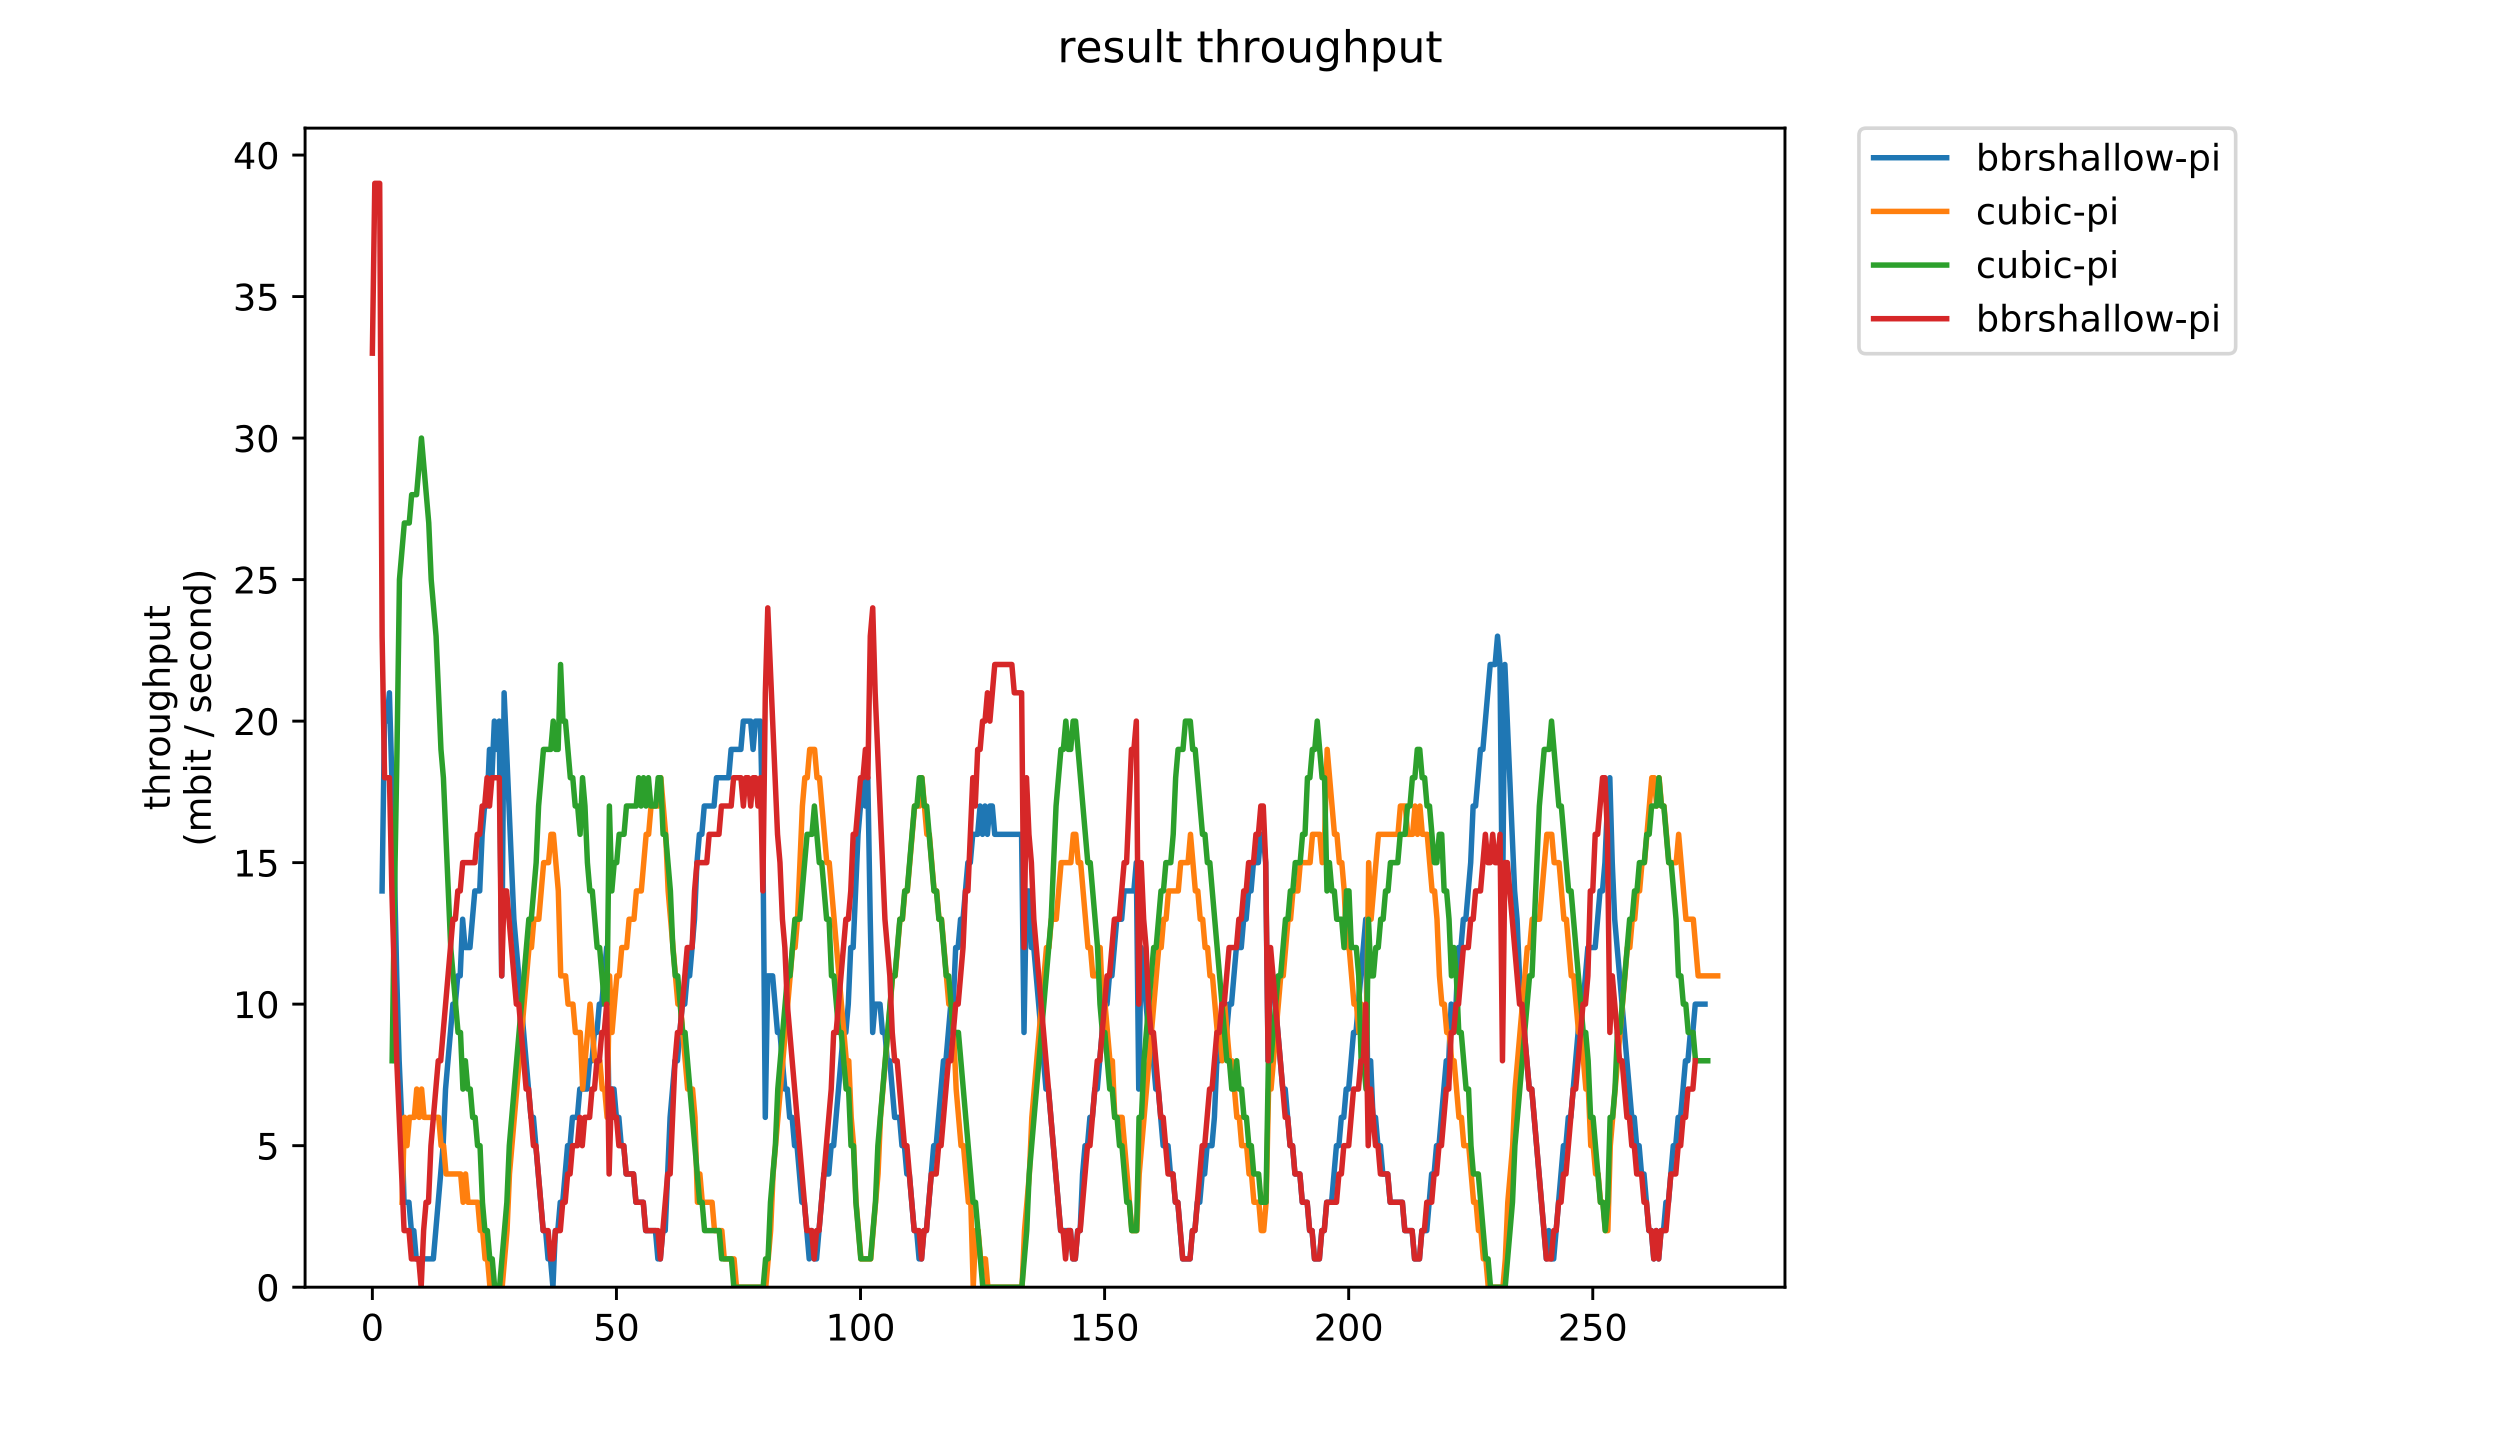 <?xml version="1.0" encoding="utf-8" standalone="no"?>
<!DOCTYPE svg PUBLIC "-//W3C//DTD SVG 1.1//EN"
  "http://www.w3.org/Graphics/SVG/1.1/DTD/svg11.dtd">
<!-- Created with matplotlib (https://matplotlib.org/) -->
<svg height="396pt" version="1.1" viewBox="0 0 684 396" width="684pt" xmlns="http://www.w3.org/2000/svg" xmlns:xlink="http://www.w3.org/1999/xlink">
 <defs>
  <style type="text/css">
*{stroke-linecap:butt;stroke-linejoin:round;}
  </style>
 </defs>
 <g id="figure_1">
  <g id="patch_1">
   <path d="M 0 396 
L 684 396 
L 684 0 
L 0 0 
z
" style="fill:#ffffff;"/>
  </g>
  <g id="axes_1">
   <g id="patch_2">
    <path d="M 83.472 352.174 
L 488.365 352.174 
L 488.365 35.062 
L 83.472 35.062 
z
" style="fill:#ffffff;"/>
   </g>
   <g id="matplotlib.axis_1">
    <g id="xtick_1">
     <g id="line2d_1">
      <defs>
       <path d="M 0 0 
L 0 3.5 
" id="m2a442c5268" style="stroke:#000000;stroke-width:0.8;"/>
      </defs>
      <g>
       <use style="stroke:#000000;stroke-width:0.8;" x="101.877" xlink:href="#m2a442c5268" y="352.174"/>
      </g>
     </g>
     <g id="text_1">
      <!-- 0 -->
      <defs>
       <path d="M 31.781 66.406 
Q 24.172 66.406 20.328 58.906 
Q 16.5 51.422 16.5 36.375 
Q 16.5 21.391 20.328 13.891 
Q 24.172 6.391 31.781 6.391 
Q 39.453 6.391 43.281 13.891 
Q 47.125 21.391 47.125 36.375 
Q 47.125 51.422 43.281 58.906 
Q 39.453 66.406 31.781 66.406 
z
M 31.781 74.219 
Q 44.047 74.219 50.516 64.516 
Q 56.984 54.828 56.984 36.375 
Q 56.984 17.969 50.516 8.266 
Q 44.047 -1.422 31.781 -1.422 
Q 19.531 -1.422 13.062 8.266 
Q 6.594 17.969 6.594 36.375 
Q 6.594 54.828 13.062 64.516 
Q 19.531 74.219 31.781 74.219 
z
" id="DejaVuSans-48"/>
      </defs>
      <g transform="translate(98.695 366.773)scale(0.1 -0.1)">
       <use xlink:href="#DejaVuSans-48"/>
      </g>
     </g>
    </g>
    <g id="xtick_2">
     <g id="line2d_2">
      <g>
       <use style="stroke:#000000;stroke-width:0.8;" x="168.658" xlink:href="#m2a442c5268" y="352.174"/>
      </g>
     </g>
     <g id="text_2">
      <!-- 50 -->
      <defs>
       <path d="M 10.797 72.906 
L 49.516 72.906 
L 49.516 64.594 
L 19.828 64.594 
L 19.828 46.734 
Q 21.969 47.469 24.109 47.828 
Q 26.266 48.188 28.422 48.188 
Q 40.625 48.188 47.75 41.5 
Q 54.891 34.812 54.891 23.391 
Q 54.891 11.625 47.562 5.094 
Q 40.234 -1.422 26.906 -1.422 
Q 22.312 -1.422 17.547 -0.641 
Q 12.797 0.141 7.719 1.703 
L 7.719 11.625 
Q 12.109 9.234 16.797 8.062 
Q 21.484 6.891 26.703 6.891 
Q 35.156 6.891 40.078 11.328 
Q 45.016 15.766 45.016 23.391 
Q 45.016 31 40.078 35.438 
Q 35.156 39.891 26.703 39.891 
Q 22.75 39.891 18.812 39.016 
Q 14.891 38.141 10.797 36.281 
z
" id="DejaVuSans-53"/>
      </defs>
      <g transform="translate(162.295 366.773)scale(0.1 -0.1)">
       <use xlink:href="#DejaVuSans-53"/>
       <use x="63.623" xlink:href="#DejaVuSans-48"/>
      </g>
     </g>
    </g>
    <g id="xtick_3">
     <g id="line2d_3">
      <g>
       <use style="stroke:#000000;stroke-width:0.8;" x="235.439" xlink:href="#m2a442c5268" y="352.174"/>
      </g>
     </g>
     <g id="text_3">
      <!-- 100 -->
      <defs>
       <path d="M 12.406 8.297 
L 28.516 8.297 
L 28.516 63.922 
L 10.984 60.406 
L 10.984 69.391 
L 28.422 72.906 
L 38.281 72.906 
L 38.281 8.297 
L 54.391 8.297 
L 54.391 0 
L 12.406 0 
z
" id="DejaVuSans-49"/>
      </defs>
      <g transform="translate(225.895 366.773)scale(0.1 -0.1)">
       <use xlink:href="#DejaVuSans-49"/>
       <use x="63.623" xlink:href="#DejaVuSans-48"/>
       <use x="127.246" xlink:href="#DejaVuSans-48"/>
      </g>
     </g>
    </g>
    <g id="xtick_4">
     <g id="line2d_4">
      <g>
       <use style="stroke:#000000;stroke-width:0.8;" x="302.22" xlink:href="#m2a442c5268" y="352.174"/>
      </g>
     </g>
     <g id="text_4">
      <!-- 150 -->
      <g transform="translate(292.676 366.773)scale(0.1 -0.1)">
       <use xlink:href="#DejaVuSans-49"/>
       <use x="63.623" xlink:href="#DejaVuSans-53"/>
       <use x="127.246" xlink:href="#DejaVuSans-48"/>
      </g>
     </g>
    </g>
    <g id="xtick_5">
     <g id="line2d_5">
      <g>
       <use style="stroke:#000000;stroke-width:0.8;" x="369.001" xlink:href="#m2a442c5268" y="352.174"/>
      </g>
     </g>
     <g id="text_5">
      <!-- 200 -->
      <defs>
       <path d="M 19.188 8.297 
L 53.609 8.297 
L 53.609 0 
L 7.328 0 
L 7.328 8.297 
Q 12.938 14.109 22.625 23.891 
Q 32.328 33.688 34.812 36.531 
Q 39.547 41.844 41.422 45.531 
Q 43.312 49.219 43.312 52.781 
Q 43.312 58.594 39.234 62.25 
Q 35.156 65.922 28.609 65.922 
Q 23.969 65.922 18.812 64.312 
Q 13.672 62.703 7.812 59.422 
L 7.812 69.391 
Q 13.766 71.781 18.938 73 
Q 24.125 74.219 28.422 74.219 
Q 39.75 74.219 46.484 68.547 
Q 53.219 62.891 53.219 53.422 
Q 53.219 48.922 51.531 44.891 
Q 49.859 40.875 45.406 35.406 
Q 44.188 33.984 37.641 27.219 
Q 31.109 20.453 19.188 8.297 
z
" id="DejaVuSans-50"/>
      </defs>
      <g transform="translate(359.458 366.773)scale(0.1 -0.1)">
       <use xlink:href="#DejaVuSans-50"/>
       <use x="63.623" xlink:href="#DejaVuSans-48"/>
       <use x="127.246" xlink:href="#DejaVuSans-48"/>
      </g>
     </g>
    </g>
    <g id="xtick_6">
     <g id="line2d_6">
      <g>
       <use style="stroke:#000000;stroke-width:0.8;" x="435.782" xlink:href="#m2a442c5268" y="352.174"/>
      </g>
     </g>
     <g id="text_6">
      <!-- 250 -->
      <g transform="translate(426.239 366.773)scale(0.1 -0.1)">
       <use xlink:href="#DejaVuSans-50"/>
       <use x="63.623" xlink:href="#DejaVuSans-53"/>
       <use x="127.246" xlink:href="#DejaVuSans-48"/>
      </g>
     </g>
    </g>
   </g>
   <g id="matplotlib.axis_2">
    <g id="ytick_1">
     <g id="line2d_7">
      <defs>
       <path d="M 0 0 
L -3.5 0 
" id="m051440b3ab" style="stroke:#000000;stroke-width:0.8;"/>
      </defs>
      <g>
       <use style="stroke:#000000;stroke-width:0.8;" x="83.472" xlink:href="#m051440b3ab" y="352.174"/>
      </g>
     </g>
     <g id="text_7">
      <!-- 0 -->
      <g transform="translate(70.11 355.973)scale(0.1 -0.1)">
       <use xlink:href="#DejaVuSans-48"/>
      </g>
     </g>
    </g>
    <g id="ytick_2">
     <g id="line2d_8">
      <g>
       <use style="stroke:#000000;stroke-width:0.8;" x="83.472" xlink:href="#m051440b3ab" y="313.455"/>
      </g>
     </g>
     <g id="text_8">
      <!-- 5 -->
      <g transform="translate(70.11 317.254)scale(0.1 -0.1)">
       <use xlink:href="#DejaVuSans-53"/>
      </g>
     </g>
    </g>
    <g id="ytick_3">
     <g id="line2d_9">
      <g>
       <use style="stroke:#000000;stroke-width:0.8;" x="83.472" xlink:href="#m051440b3ab" y="274.735"/>
      </g>
     </g>
     <g id="text_9">
      <!-- 10 -->
      <g transform="translate(63.747 278.535)scale(0.1 -0.1)">
       <use xlink:href="#DejaVuSans-49"/>
       <use x="63.623" xlink:href="#DejaVuSans-48"/>
      </g>
     </g>
    </g>
    <g id="ytick_4">
     <g id="line2d_10">
      <g>
       <use style="stroke:#000000;stroke-width:0.8;" x="83.472" xlink:href="#m051440b3ab" y="236.016"/>
      </g>
     </g>
     <g id="text_10">
      <!-- 15 -->
      <g transform="translate(63.747 239.815)scale(0.1 -0.1)">
       <use xlink:href="#DejaVuSans-49"/>
       <use x="63.623" xlink:href="#DejaVuSans-53"/>
      </g>
     </g>
    </g>
    <g id="ytick_5">
     <g id="line2d_11">
      <g>
       <use style="stroke:#000000;stroke-width:0.8;" x="83.472" xlink:href="#m051440b3ab" y="197.297"/>
      </g>
     </g>
     <g id="text_11">
      <!-- 20 -->
      <g transform="translate(63.747 201.096)scale(0.1 -0.1)">
       <use xlink:href="#DejaVuSans-50"/>
       <use x="63.623" xlink:href="#DejaVuSans-48"/>
      </g>
     </g>
    </g>
    <g id="ytick_6">
     <g id="line2d_12">
      <g>
       <use style="stroke:#000000;stroke-width:0.8;" x="83.472" xlink:href="#m051440b3ab" y="158.577"/>
      </g>
     </g>
     <g id="text_12">
      <!-- 25 -->
      <g transform="translate(63.747 162.377)scale(0.1 -0.1)">
       <use xlink:href="#DejaVuSans-50"/>
       <use x="63.623" xlink:href="#DejaVuSans-53"/>
      </g>
     </g>
    </g>
    <g id="ytick_7">
     <g id="line2d_13">
      <g>
       <use style="stroke:#000000;stroke-width:0.8;" x="83.472" xlink:href="#m051440b3ab" y="119.858"/>
      </g>
     </g>
     <g id="text_13">
      <!-- 30 -->
      <defs>
       <path d="M 40.578 39.312 
Q 47.656 37.797 51.625 33 
Q 55.609 28.219 55.609 21.188 
Q 55.609 10.406 48.188 4.484 
Q 40.766 -1.422 27.094 -1.422 
Q 22.516 -1.422 17.656 -0.516 
Q 12.797 0.391 7.625 2.203 
L 7.625 11.719 
Q 11.719 9.328 16.594 8.109 
Q 21.484 6.891 26.812 6.891 
Q 36.078 6.891 40.938 10.547 
Q 45.797 14.203 45.797 21.188 
Q 45.797 27.641 41.281 31.266 
Q 36.766 34.906 28.719 34.906 
L 20.219 34.906 
L 20.219 43.016 
L 29.109 43.016 
Q 36.375 43.016 40.234 45.922 
Q 44.094 48.828 44.094 54.297 
Q 44.094 59.906 40.109 62.906 
Q 36.141 65.922 28.719 65.922 
Q 24.656 65.922 20.016 65.031 
Q 15.375 64.156 9.812 62.312 
L 9.812 71.094 
Q 15.438 72.656 20.344 73.438 
Q 25.25 74.219 29.594 74.219 
Q 40.828 74.219 47.359 69.109 
Q 53.906 64.016 53.906 55.328 
Q 53.906 49.266 50.438 45.094 
Q 46.969 40.922 40.578 39.312 
z
" id="DejaVuSans-51"/>
      </defs>
      <g transform="translate(63.747 123.657)scale(0.1 -0.1)">
       <use xlink:href="#DejaVuSans-51"/>
       <use x="63.623" xlink:href="#DejaVuSans-48"/>
      </g>
     </g>
    </g>
    <g id="ytick_8">
     <g id="line2d_14">
      <g>
       <use style="stroke:#000000;stroke-width:0.8;" x="83.472" xlink:href="#m051440b3ab" y="81.139"/>
      </g>
     </g>
     <g id="text_14">
      <!-- 35 -->
      <g transform="translate(63.747 84.938)scale(0.1 -0.1)">
       <use xlink:href="#DejaVuSans-51"/>
       <use x="63.623" xlink:href="#DejaVuSans-53"/>
      </g>
     </g>
    </g>
    <g id="ytick_9">
     <g id="line2d_15">
      <g>
       <use style="stroke:#000000;stroke-width:0.8;" x="83.472" xlink:href="#m051440b3ab" y="42.419"/>
      </g>
     </g>
     <g id="text_15">
      <!-- 40 -->
      <defs>
       <path d="M 37.797 64.312 
L 12.891 25.391 
L 37.797 25.391 
z
M 35.203 72.906 
L 47.609 72.906 
L 47.609 25.391 
L 58.016 25.391 
L 58.016 17.188 
L 47.609 17.188 
L 47.609 0 
L 37.797 0 
L 37.797 17.188 
L 4.891 17.188 
L 4.891 26.703 
z
" id="DejaVuSans-52"/>
      </defs>
      <g transform="translate(63.747 46.218)scale(0.1 -0.1)">
       <use xlink:href="#DejaVuSans-52"/>
       <use x="63.623" xlink:href="#DejaVuSans-48"/>
      </g>
     </g>
    </g>
    <g id="text_16">
     <!-- throughput -->
     <defs>
      <path d="M 18.312 70.219 
L 18.312 54.688 
L 36.812 54.688 
L 36.812 47.703 
L 18.312 47.703 
L 18.312 18.016 
Q 18.312 11.328 20.141 9.422 
Q 21.969 7.516 27.594 7.516 
L 36.812 7.516 
L 36.812 0 
L 27.594 0 
Q 17.188 0 13.234 3.875 
Q 9.281 7.766 9.281 18.016 
L 9.281 47.703 
L 2.688 47.703 
L 2.688 54.688 
L 9.281 54.688 
L 9.281 70.219 
z
" id="DejaVuSans-116"/>
      <path d="M 54.891 33.016 
L 54.891 0 
L 45.906 0 
L 45.906 32.719 
Q 45.906 40.484 42.875 44.328 
Q 39.844 48.188 33.797 48.188 
Q 26.516 48.188 22.312 43.547 
Q 18.109 38.922 18.109 30.906 
L 18.109 0 
L 9.078 0 
L 9.078 75.984 
L 18.109 75.984 
L 18.109 46.188 
Q 21.344 51.125 25.703 53.562 
Q 30.078 56 35.797 56 
Q 45.219 56 50.047 50.172 
Q 54.891 44.344 54.891 33.016 
z
" id="DejaVuSans-104"/>
      <path d="M 41.109 46.297 
Q 39.594 47.172 37.812 47.578 
Q 36.031 48 33.891 48 
Q 26.266 48 22.188 43.047 
Q 18.109 38.094 18.109 28.812 
L 18.109 0 
L 9.078 0 
L 9.078 54.688 
L 18.109 54.688 
L 18.109 46.188 
Q 20.953 51.172 25.484 53.578 
Q 30.031 56 36.531 56 
Q 37.453 56 38.578 55.875 
Q 39.703 55.766 41.062 55.516 
z
" id="DejaVuSans-114"/>
      <path d="M 30.609 48.391 
Q 23.391 48.391 19.188 42.75 
Q 14.984 37.109 14.984 27.297 
Q 14.984 17.484 19.156 11.844 
Q 23.344 6.203 30.609 6.203 
Q 37.797 6.203 41.984 11.859 
Q 46.188 17.531 46.188 27.297 
Q 46.188 37.016 41.984 42.703 
Q 37.797 48.391 30.609 48.391 
z
M 30.609 56 
Q 42.328 56 49.016 48.375 
Q 55.719 40.766 55.719 27.297 
Q 55.719 13.875 49.016 6.219 
Q 42.328 -1.422 30.609 -1.422 
Q 18.844 -1.422 12.172 6.219 
Q 5.516 13.875 5.516 27.297 
Q 5.516 40.766 12.172 48.375 
Q 18.844 56 30.609 56 
z
" id="DejaVuSans-111"/>
      <path d="M 8.5 21.578 
L 8.5 54.688 
L 17.484 54.688 
L 17.484 21.922 
Q 17.484 14.156 20.5 10.266 
Q 23.531 6.391 29.594 6.391 
Q 36.859 6.391 41.078 11.031 
Q 45.312 15.672 45.312 23.688 
L 45.312 54.688 
L 54.297 54.688 
L 54.297 0 
L 45.312 0 
L 45.312 8.406 
Q 42.047 3.422 37.719 1 
Q 33.406 -1.422 27.688 -1.422 
Q 18.266 -1.422 13.375 4.438 
Q 8.5 10.297 8.5 21.578 
z
M 31.109 56 
z
" id="DejaVuSans-117"/>
      <path d="M 45.406 27.984 
Q 45.406 37.75 41.375 43.109 
Q 37.359 48.484 30.078 48.484 
Q 22.859 48.484 18.828 43.109 
Q 14.797 37.75 14.797 27.984 
Q 14.797 18.266 18.828 12.891 
Q 22.859 7.516 30.078 7.516 
Q 37.359 7.516 41.375 12.891 
Q 45.406 18.266 45.406 27.984 
z
M 54.391 6.781 
Q 54.391 -7.172 48.188 -13.984 
Q 42 -20.797 29.203 -20.797 
Q 24.469 -20.797 20.266 -20.094 
Q 16.062 -19.391 12.109 -17.922 
L 12.109 -9.188 
Q 16.062 -11.328 19.922 -12.344 
Q 23.781 -13.375 27.781 -13.375 
Q 36.625 -13.375 41.016 -8.766 
Q 45.406 -4.156 45.406 5.172 
L 45.406 9.625 
Q 42.625 4.781 38.281 2.391 
Q 33.938 0 27.875 0 
Q 17.828 0 11.672 7.656 
Q 5.516 15.328 5.516 27.984 
Q 5.516 40.672 11.672 48.328 
Q 17.828 56 27.875 56 
Q 33.938 56 38.281 53.609 
Q 42.625 51.219 45.406 46.391 
L 45.406 54.688 
L 54.391 54.688 
z
" id="DejaVuSans-103"/>
      <path d="M 18.109 8.203 
L 18.109 -20.797 
L 9.078 -20.797 
L 9.078 54.688 
L 18.109 54.688 
L 18.109 46.391 
Q 20.953 51.266 25.266 53.625 
Q 29.594 56 35.594 56 
Q 45.562 56 51.781 48.094 
Q 58.016 40.188 58.016 27.297 
Q 58.016 14.406 51.781 6.484 
Q 45.562 -1.422 35.594 -1.422 
Q 29.594 -1.422 25.266 0.953 
Q 20.953 3.328 18.109 8.203 
z
M 48.688 27.297 
Q 48.688 37.203 44.609 42.844 
Q 40.531 48.484 33.406 48.484 
Q 26.266 48.484 22.188 42.844 
Q 18.109 37.203 18.109 27.297 
Q 18.109 17.391 22.188 11.75 
Q 26.266 6.109 33.406 6.109 
Q 40.531 6.109 44.609 11.75 
Q 48.688 17.391 48.688 27.297 
z
" id="DejaVuSans-112"/>
     </defs>
     <g transform="translate(46.47 221.675)rotate(-90)scale(0.1 -0.1)">
      <use xlink:href="#DejaVuSans-116"/>
      <use x="39.209" xlink:href="#DejaVuSans-104"/>
      <use x="102.588" xlink:href="#DejaVuSans-114"/>
      <use x="143.67" xlink:href="#DejaVuSans-111"/>
      <use x="204.852" xlink:href="#DejaVuSans-117"/>
      <use x="268.23" xlink:href="#DejaVuSans-103"/>
      <use x="331.707" xlink:href="#DejaVuSans-104"/>
      <use x="395.086" xlink:href="#DejaVuSans-112"/>
      <use x="458.562" xlink:href="#DejaVuSans-117"/>
      <use x="521.941" xlink:href="#DejaVuSans-116"/>
     </g>
     <!-- (mbit / second) -->
     <defs>
      <path d="M 31 75.875 
Q 24.469 64.656 21.281 53.656 
Q 18.109 42.672 18.109 31.391 
Q 18.109 20.125 21.312 9.062 
Q 24.516 -2 31 -13.188 
L 23.188 -13.188 
Q 15.875 -1.703 12.234 9.375 
Q 8.594 20.453 8.594 31.391 
Q 8.594 42.281 12.203 53.312 
Q 15.828 64.359 23.188 75.875 
z
" id="DejaVuSans-40"/>
      <path d="M 52 44.188 
Q 55.375 50.25 60.062 53.125 
Q 64.75 56 71.094 56 
Q 79.641 56 84.281 50.016 
Q 88.922 44.047 88.922 33.016 
L 88.922 0 
L 79.891 0 
L 79.891 32.719 
Q 79.891 40.578 77.094 44.375 
Q 74.312 48.188 68.609 48.188 
Q 61.625 48.188 57.562 43.547 
Q 53.516 38.922 53.516 30.906 
L 53.516 0 
L 44.484 0 
L 44.484 32.719 
Q 44.484 40.625 41.703 44.406 
Q 38.922 48.188 33.109 48.188 
Q 26.219 48.188 22.156 43.531 
Q 18.109 38.875 18.109 30.906 
L 18.109 0 
L 9.078 0 
L 9.078 54.688 
L 18.109 54.688 
L 18.109 46.188 
Q 21.188 51.219 25.484 53.609 
Q 29.781 56 35.688 56 
Q 41.656 56 45.828 52.969 
Q 50 49.953 52 44.188 
z
" id="DejaVuSans-109"/>
      <path d="M 48.688 27.297 
Q 48.688 37.203 44.609 42.844 
Q 40.531 48.484 33.406 48.484 
Q 26.266 48.484 22.188 42.844 
Q 18.109 37.203 18.109 27.297 
Q 18.109 17.391 22.188 11.75 
Q 26.266 6.109 33.406 6.109 
Q 40.531 6.109 44.609 11.75 
Q 48.688 17.391 48.688 27.297 
z
M 18.109 46.391 
Q 20.953 51.266 25.266 53.625 
Q 29.594 56 35.594 56 
Q 45.562 56 51.781 48.094 
Q 58.016 40.188 58.016 27.297 
Q 58.016 14.406 51.781 6.484 
Q 45.562 -1.422 35.594 -1.422 
Q 29.594 -1.422 25.266 0.953 
Q 20.953 3.328 18.109 8.203 
L 18.109 0 
L 9.078 0 
L 9.078 75.984 
L 18.109 75.984 
z
" id="DejaVuSans-98"/>
      <path d="M 9.422 54.688 
L 18.406 54.688 
L 18.406 0 
L 9.422 0 
z
M 9.422 75.984 
L 18.406 75.984 
L 18.406 64.594 
L 9.422 64.594 
z
" id="DejaVuSans-105"/>
      <path id="DejaVuSans-32"/>
      <path d="M 25.391 72.906 
L 33.688 72.906 
L 8.297 -9.281 
L 0 -9.281 
z
" id="DejaVuSans-47"/>
      <path d="M 44.281 53.078 
L 44.281 44.578 
Q 40.484 46.531 36.375 47.5 
Q 32.281 48.484 27.875 48.484 
Q 21.188 48.484 17.844 46.438 
Q 14.5 44.391 14.5 40.281 
Q 14.5 37.156 16.891 35.375 
Q 19.281 33.594 26.516 31.984 
L 29.594 31.297 
Q 39.156 29.25 43.188 25.516 
Q 47.219 21.781 47.219 15.094 
Q 47.219 7.469 41.188 3.016 
Q 35.156 -1.422 24.609 -1.422 
Q 20.219 -1.422 15.453 -0.562 
Q 10.688 0.297 5.422 2 
L 5.422 11.281 
Q 10.406 8.688 15.234 7.391 
Q 20.062 6.109 24.812 6.109 
Q 31.156 6.109 34.562 8.281 
Q 37.984 10.453 37.984 14.406 
Q 37.984 18.062 35.516 20.016 
Q 33.062 21.969 24.703 23.781 
L 21.578 24.516 
Q 13.234 26.266 9.516 29.906 
Q 5.812 33.547 5.812 39.891 
Q 5.812 47.609 11.281 51.797 
Q 16.75 56 26.812 56 
Q 31.781 56 36.172 55.266 
Q 40.578 54.547 44.281 53.078 
z
" id="DejaVuSans-115"/>
      <path d="M 56.203 29.594 
L 56.203 25.203 
L 14.891 25.203 
Q 15.484 15.922 20.484 11.062 
Q 25.484 6.203 34.422 6.203 
Q 39.594 6.203 44.453 7.469 
Q 49.312 8.734 54.109 11.281 
L 54.109 2.781 
Q 49.266 0.734 44.188 -0.344 
Q 39.109 -1.422 33.891 -1.422 
Q 20.797 -1.422 13.156 6.188 
Q 5.516 13.812 5.516 26.812 
Q 5.516 40.234 12.766 48.109 
Q 20.016 56 32.328 56 
Q 43.359 56 49.781 48.891 
Q 56.203 41.797 56.203 29.594 
z
M 47.219 32.234 
Q 47.125 39.594 43.094 43.984 
Q 39.062 48.391 32.422 48.391 
Q 24.906 48.391 20.391 44.141 
Q 15.875 39.891 15.188 32.172 
z
" id="DejaVuSans-101"/>
      <path d="M 48.781 52.594 
L 48.781 44.188 
Q 44.969 46.297 41.141 47.344 
Q 37.312 48.391 33.406 48.391 
Q 24.656 48.391 19.812 42.844 
Q 14.984 37.312 14.984 27.297 
Q 14.984 17.281 19.812 11.734 
Q 24.656 6.203 33.406 6.203 
Q 37.312 6.203 41.141 7.25 
Q 44.969 8.297 48.781 10.406 
L 48.781 2.094 
Q 45.016 0.344 40.984 -0.531 
Q 36.969 -1.422 32.422 -1.422 
Q 20.062 -1.422 12.781 6.344 
Q 5.516 14.109 5.516 27.297 
Q 5.516 40.672 12.859 48.328 
Q 20.219 56 33.016 56 
Q 37.156 56 41.109 55.141 
Q 45.062 54.297 48.781 52.594 
z
" id="DejaVuSans-99"/>
      <path d="M 54.891 33.016 
L 54.891 0 
L 45.906 0 
L 45.906 32.719 
Q 45.906 40.484 42.875 44.328 
Q 39.844 48.188 33.797 48.188 
Q 26.516 48.188 22.312 43.547 
Q 18.109 38.922 18.109 30.906 
L 18.109 0 
L 9.078 0 
L 9.078 54.688 
L 18.109 54.688 
L 18.109 46.188 
Q 21.344 51.125 25.703 53.562 
Q 30.078 56 35.797 56 
Q 45.219 56 50.047 50.172 
Q 54.891 44.344 54.891 33.016 
z
" id="DejaVuSans-110"/>
      <path d="M 45.406 46.391 
L 45.406 75.984 
L 54.391 75.984 
L 54.391 0 
L 45.406 0 
L 45.406 8.203 
Q 42.578 3.328 38.25 0.953 
Q 33.938 -1.422 27.875 -1.422 
Q 17.969 -1.422 11.734 6.484 
Q 5.516 14.406 5.516 27.297 
Q 5.516 40.188 11.734 48.094 
Q 17.969 56 27.875 56 
Q 33.938 56 38.25 53.625 
Q 42.578 51.266 45.406 46.391 
z
M 14.797 27.297 
Q 14.797 17.391 18.875 11.75 
Q 22.953 6.109 30.078 6.109 
Q 37.203 6.109 41.297 11.75 
Q 45.406 17.391 45.406 27.297 
Q 45.406 37.203 41.297 42.844 
Q 37.203 48.484 30.078 48.484 
Q 22.953 48.484 18.875 42.844 
Q 14.797 37.203 14.797 27.297 
z
" id="DejaVuSans-100"/>
      <path d="M 8.016 75.875 
L 15.828 75.875 
Q 23.141 64.359 26.781 53.312 
Q 30.422 42.281 30.422 31.391 
Q 30.422 20.453 26.781 9.375 
Q 23.141 -1.703 15.828 -13.188 
L 8.016 -13.188 
Q 14.5 -2 17.703 9.062 
Q 20.906 20.125 20.906 31.391 
Q 20.906 42.672 17.703 53.656 
Q 14.5 64.656 8.016 75.875 
z
" id="DejaVuSans-41"/>
     </defs>
     <g transform="translate(57.668 231.609)rotate(-90)scale(0.1 -0.1)">
      <use xlink:href="#DejaVuSans-40"/>
      <use x="39.014" xlink:href="#DejaVuSans-109"/>
      <use x="136.426" xlink:href="#DejaVuSans-98"/>
      <use x="199.902" xlink:href="#DejaVuSans-105"/>
      <use x="227.686" xlink:href="#DejaVuSans-116"/>
      <use x="266.895" xlink:href="#DejaVuSans-32"/>
      <use x="298.682" xlink:href="#DejaVuSans-47"/>
      <use x="332.373" xlink:href="#DejaVuSans-32"/>
      <use x="364.16" xlink:href="#DejaVuSans-115"/>
      <use x="416.26" xlink:href="#DejaVuSans-101"/>
      <use x="477.783" xlink:href="#DejaVuSans-99"/>
      <use x="532.764" xlink:href="#DejaVuSans-111"/>
      <use x="593.945" xlink:href="#DejaVuSans-110"/>
      <use x="657.324" xlink:href="#DejaVuSans-100"/>
      <use x="720.801" xlink:href="#DejaVuSans-41"/>
     </g>
    </g>
   </g>
   <g id="line2d_16">
    <path clip-path="url(#p4430ddbe2b)" d="M 104.536 243.76 
L 105.204 197.297 
L 105.871 197.297 
L 106.539 189.553 
L 107.875 236.016 
L 108.543 266.992 
L 109.21 290.223 
L 109.878 305.711 
L 110.546 328.943 
L 111.882 328.943 
L 112.55 336.686 
L 113.217 336.686 
L 113.885 344.43 
L 118.56 344.43 
L 121.231 313.455 
L 121.899 297.967 
L 123.902 274.735 
L 124.57 274.735 
L 125.238 266.992 
L 125.906 266.992 
L 126.574 251.504 
L 127.241 259.248 
L 128.577 259.248 
L 129.913 243.76 
L 131.248 243.76 
L 131.916 228.272 
L 132.584 220.528 
L 133.252 220.528 
L 133.92 205.041 
L 134.587 212.784 
L 135.255 197.297 
L 135.923 205.041 
L 136.591 197.297 
L 137.259 266.992 
L 137.926 189.553 
L 140.598 251.504 
L 145.272 305.711 
L 145.94 305.711 
L 148.611 336.686 
L 149.279 336.686 
L 149.947 344.43 
L 150.615 344.43 
L 151.283 352.174 
L 151.95 336.686 
L 152.618 336.686 
L 153.286 328.943 
L 153.954 328.943 
L 155.289 313.455 
L 155.957 313.455 
L 156.625 305.711 
L 157.961 305.711 
L 158.629 297.967 
L 160.632 297.967 
L 161.3 290.223 
L 161.968 290.223 
L 162.635 282.479 
L 163.303 282.479 
L 163.971 274.735 
L 164.639 274.735 
L 165.974 259.248 
L 166.642 305.711 
L 167.31 297.967 
L 167.978 297.967 
L 168.646 305.711 
L 169.314 305.711 
L 169.981 313.455 
L 170.649 313.455 
L 171.317 321.199 
L 173.32 321.199 
L 173.988 328.943 
L 175.992 328.943 
L 176.659 336.686 
L 179.331 336.686 
L 179.999 344.43 
L 180.666 344.43 
L 181.334 336.686 
L 182.002 336.686 
L 183.338 305.711 
L 184.673 290.223 
L 185.341 290.223 
L 186.677 274.735 
L 187.344 274.735 
L 188.012 266.992 
L 188.68 266.992 
L 190.016 251.504 
L 190.684 236.016 
L 191.351 228.272 
L 192.019 228.272 
L 192.687 220.528 
L 195.358 220.528 
L 196.026 212.784 
L 199.365 212.784 
L 200.033 205.041 
L 202.704 205.041 
L 203.372 197.297 
L 205.375 197.297 
L 206.043 205.041 
L 206.711 197.297 
L 208.047 197.297 
L 208.714 228.272 
L 209.382 305.711 
L 210.05 266.992 
L 211.386 266.992 
L 212.721 282.479 
L 213.389 282.479 
L 214.725 297.967 
L 215.393 297.967 
L 216.06 305.711 
L 216.728 305.711 
L 217.396 313.455 
L 218.064 313.455 
L 219.399 328.943 
L 220.067 328.943 
L 221.403 344.43 
L 222.071 336.686 
L 222.738 344.43 
L 223.406 344.43 
L 225.41 321.199 
L 226.745 321.199 
L 227.413 313.455 
L 228.081 313.455 
L 230.752 282.479 
L 231.42 282.479 
L 232.088 274.735 
L 232.756 259.248 
L 233.423 259.248 
L 234.759 228.272 
L 236.095 212.784 
L 236.763 220.528 
L 237.43 212.784 
L 238.098 251.504 
L 238.766 282.479 
L 239.434 274.735 
L 240.769 274.735 
L 241.437 282.479 
L 242.105 282.479 
L 242.773 290.223 
L 243.441 290.223 
L 244.776 305.711 
L 246.112 305.711 
L 246.78 313.455 
L 247.448 313.455 
L 248.115 321.199 
L 248.783 321.199 
L 250.119 336.686 
L 250.787 336.686 
L 251.454 344.43 
L 252.122 344.43 
L 252.79 336.686 
L 253.458 336.686 
L 255.461 313.455 
L 256.129 313.455 
L 258.133 290.223 
L 258.8 290.223 
L 260.136 274.735 
L 260.804 274.735 
L 261.472 259.248 
L 262.139 259.248 
L 262.807 251.504 
L 263.475 251.504 
L 264.811 236.016 
L 265.478 236.016 
L 266.146 228.272 
L 267.482 228.272 
L 268.15 220.528 
L 268.818 228.272 
L 269.485 220.528 
L 270.153 228.272 
L 270.821 220.528 
L 271.489 220.528 
L 272.157 228.272 
L 279.502 228.272 
L 280.17 282.479 
L 280.838 243.76 
L 281.506 243.76 
L 282.174 259.248 
L 282.842 259.248 
L 286.181 297.967 
L 286.848 297.967 
L 290.187 336.686 
L 292.859 336.686 
L 293.527 344.43 
L 294.194 344.43 
L 294.862 336.686 
L 295.53 336.686 
L 296.198 321.199 
L 296.866 313.455 
L 297.533 313.455 
L 298.201 305.711 
L 298.869 305.711 
L 299.537 297.967 
L 300.205 297.967 
L 302.208 274.735 
L 302.876 274.735 
L 303.544 266.992 
L 304.212 266.992 
L 305.547 251.504 
L 306.883 251.504 
L 307.551 243.76 
L 310.222 243.76 
L 310.89 236.016 
L 311.557 297.967 
L 312.225 259.248 
L 314.897 290.223 
L 315.564 290.223 
L 316.232 297.967 
L 316.9 297.967 
L 318.236 313.455 
L 319.571 313.455 
L 320.239 321.199 
L 320.907 321.199 
L 321.575 328.943 
L 322.242 328.943 
L 323.578 344.43 
L 325.582 344.43 
L 326.249 336.686 
L 326.917 336.686 
L 327.585 328.943 
L 328.253 328.943 
L 328.921 321.199 
L 329.588 321.199 
L 330.256 313.455 
L 331.592 313.455 
L 332.26 305.711 
L 332.927 290.223 
L 333.595 290.223 
L 334.263 282.479 
L 335.599 282.479 
L 336.266 274.735 
L 336.934 274.735 
L 338.27 259.248 
L 339.606 259.248 
L 340.273 251.504 
L 340.941 251.504 
L 341.609 243.76 
L 342.277 243.76 
L 342.945 236.016 
L 344.28 236.016 
L 344.948 228.272 
L 345.616 228.272 
L 346.284 236.016 
L 346.951 290.223 
L 347.619 266.992 
L 348.287 266.992 
L 350.958 297.967 
L 351.626 297.967 
L 352.962 313.455 
L 353.63 313.455 
L 354.297 321.199 
L 355.633 321.199 
L 356.301 328.943 
L 357.636 328.943 
L 358.304 336.686 
L 358.972 336.686 
L 359.64 344.43 
L 360.976 344.43 
L 361.643 336.686 
L 362.311 336.686 
L 362.979 328.943 
L 364.315 328.943 
L 365.65 313.455 
L 366.318 313.455 
L 366.986 305.711 
L 367.654 305.711 
L 368.321 297.967 
L 368.989 297.967 
L 370.325 282.479 
L 370.993 282.479 
L 373.664 251.504 
L 374.332 305.711 
L 375 290.223 
L 375.667 305.711 
L 376.335 305.711 
L 377.003 313.455 
L 377.671 313.455 
L 378.339 321.199 
L 379.674 321.199 
L 380.342 328.943 
L 383.681 328.943 
L 384.349 336.686 
L 386.352 336.686 
L 387.02 344.43 
L 388.356 344.43 
L 389.024 336.686 
L 390.359 336.686 
L 391.695 321.199 
L 392.363 321.199 
L 393.031 313.455 
L 393.698 313.455 
L 395.702 290.223 
L 396.37 290.223 
L 397.037 274.735 
L 397.705 282.479 
L 398.373 274.735 
L 399.041 259.248 
L 399.709 259.248 
L 400.376 251.504 
L 401.044 251.504 
L 402.38 236.016 
L 403.048 220.528 
L 403.715 220.528 
L 405.051 205.041 
L 405.719 205.041 
L 407.722 181.809 
L 409.058 181.809 
L 409.726 174.065 
L 410.394 181.809 
L 411.061 251.504 
L 411.729 181.809 
L 414.4 243.76 
L 415.068 251.504 
L 415.736 266.992 
L 418.407 297.967 
L 419.075 297.967 
L 423.082 344.43 
L 423.75 336.686 
L 424.418 344.43 
L 425.085 344.43 
L 427.757 313.455 
L 428.425 313.455 
L 429.092 305.711 
L 429.76 305.711 
L 432.431 274.735 
L 433.099 274.735 
L 434.435 259.248 
L 436.438 259.248 
L 437.774 243.76 
L 438.442 243.76 
L 439.11 236.016 
L 439.777 220.528 
L 440.445 212.784 
L 441.113 236.016 
L 441.781 251.504 
L 446.455 305.711 
L 447.123 305.711 
L 447.791 313.455 
L 448.459 313.455 
L 449.127 321.199 
L 449.795 321.199 
L 451.13 336.686 
L 451.798 336.686 
L 452.466 344.43 
L 453.134 336.686 
L 453.801 344.43 
L 454.469 336.686 
L 455.137 336.686 
L 455.805 328.943 
L 456.473 328.943 
L 457.808 313.455 
L 458.476 313.455 
L 459.144 305.711 
L 459.812 305.711 
L 461.147 290.223 
L 461.815 290.223 
L 462.483 282.479 
L 463.151 282.479 
L 463.819 274.735 
L 466.49 274.735 
L 466.49 274.735 
" style="fill:none;stroke:#1f77b4;stroke-linecap:square;stroke-width:1.5;"/>
   </g>
   <g id="line2d_17">
    <path clip-path="url(#p4430ddbe2b)" d="M 110.011 328.943 
L 110.678 305.711 
L 111.346 313.455 
L 112.014 305.711 
L 113.35 305.711 
L 114.017 297.967 
L 114.685 305.711 
L 115.353 297.967 
L 116.021 305.711 
L 120.028 305.711 
L 120.696 313.455 
L 121.363 313.455 
L 122.031 321.199 
L 126.038 321.199 
L 126.706 328.943 
L 127.374 321.199 
L 128.041 328.943 
L 130.713 328.943 
L 131.38 336.686 
L 132.048 336.686 
L 132.716 344.43 
L 133.384 344.43 
L 134.052 352.174 
L 137.391 352.174 
L 138.726 336.686 
L 139.394 321.199 
L 144.737 259.248 
L 145.405 259.248 
L 146.072 251.504 
L 147.408 251.504 
L 148.744 236.016 
L 150.079 236.016 
L 150.747 228.272 
L 151.415 228.272 
L 152.75 243.76 
L 153.418 266.992 
L 154.754 266.992 
L 155.422 274.735 
L 156.757 274.735 
L 157.425 282.479 
L 158.761 282.479 
L 159.429 297.967 
L 161.432 274.735 
L 162.768 290.223 
L 164.103 290.223 
L 164.771 297.967 
L 165.439 297.967 
L 166.107 305.711 
L 166.775 266.992 
L 167.442 282.479 
L 168.778 266.992 
L 169.446 266.992 
L 170.114 259.248 
L 171.449 259.248 
L 172.117 251.504 
L 173.453 251.504 
L 174.12 243.76 
L 175.456 243.76 
L 176.792 228.272 
L 177.46 228.272 
L 178.127 220.528 
L 180.131 220.528 
L 180.799 212.784 
L 182.134 228.272 
L 182.802 243.76 
L 185.473 274.735 
L 186.141 274.735 
L 188.144 297.967 
L 189.48 297.967 
L 190.148 305.711 
L 190.816 328.943 
L 191.484 321.199 
L 192.151 328.943 
L 194.823 328.943 
L 195.49 336.686 
L 197.494 336.686 
L 198.162 344.43 
L 200.833 344.43 
L 201.501 352.174 
L 209.514 352.174 
L 210.85 336.686 
L 211.518 321.199 
L 216.86 259.248 
L 217.528 259.248 
L 218.196 251.504 
L 219.532 220.528 
L 220.199 212.784 
L 220.867 212.784 
L 221.535 205.041 
L 222.871 205.041 
L 223.539 212.784 
L 224.206 212.784 
L 226.21 236.016 
L 226.878 236.016 
L 231.552 290.223 
L 232.22 290.223 
L 232.888 305.711 
L 233.556 313.455 
L 234.224 328.943 
L 235.559 344.43 
L 238.23 344.43 
L 240.234 321.199 
L 240.902 305.711 
L 244.241 266.992 
L 244.909 266.992 
L 246.244 251.504 
L 246.912 251.504 
L 247.58 243.76 
L 248.248 243.76 
L 250.251 220.528 
L 251.587 220.528 
L 252.254 212.784 
L 253.59 228.272 
L 254.258 228.272 
L 255.593 243.76 
L 256.261 243.76 
L 256.929 251.504 
L 257.597 251.504 
L 259.6 274.735 
L 260.268 274.735 
L 260.936 282.479 
L 261.604 297.967 
L 262.939 313.455 
L 263.607 313.455 
L 264.943 328.943 
L 265.611 328.943 
L 266.278 352.174 
L 266.946 336.686 
L 267.614 336.686 
L 268.282 344.43 
L 269.618 344.43 
L 270.285 352.174 
L 279.635 352.174 
L 280.303 336.686 
L 281.638 321.199 
L 282.306 305.711 
L 286.313 259.248 
L 286.981 259.248 
L 287.648 251.504 
L 288.984 251.504 
L 290.32 236.016 
L 292.991 236.016 
L 293.659 228.272 
L 294.327 228.272 
L 294.994 236.016 
L 295.662 236.016 
L 297.666 259.248 
L 298.333 259.248 
L 299.001 266.992 
L 300.337 266.992 
L 301.005 259.248 
L 301.673 274.735 
L 302.34 274.735 
L 303.676 290.223 
L 304.344 290.223 
L 305.012 305.711 
L 307.015 305.711 
L 309.686 336.686 
L 311.022 336.686 
L 311.69 321.199 
L 317.032 259.248 
L 317.7 259.248 
L 318.368 251.504 
L 319.036 251.504 
L 319.703 243.76 
L 322.375 243.76 
L 323.042 236.016 
L 325.046 236.016 
L 325.714 228.272 
L 327.049 243.76 
L 327.717 243.76 
L 328.385 251.504 
L 329.053 251.504 
L 329.721 259.248 
L 330.388 259.248 
L 331.056 266.992 
L 331.724 266.992 
L 333.06 282.479 
L 333.727 282.479 
L 334.395 290.223 
L 335.063 274.735 
L 336.399 290.223 
L 337.067 290.223 
L 338.402 305.711 
L 339.07 305.711 
L 339.738 313.455 
L 341.073 313.455 
L 341.741 321.199 
L 342.409 321.199 
L 343.077 328.943 
L 344.412 328.943 
L 345.08 336.686 
L 345.748 336.686 
L 346.416 328.943 
L 347.084 297.967 
L 347.752 297.967 
L 350.423 266.992 
L 351.091 266.992 
L 352.426 251.504 
L 353.094 251.504 
L 353.762 243.76 
L 355.097 243.76 
L 355.765 236.016 
L 358.437 236.016 
L 359.104 228.272 
L 361.108 228.272 
L 361.776 236.016 
L 362.443 228.272 
L 363.111 205.041 
L 365.115 228.272 
L 365.782 228.272 
L 366.45 236.016 
L 367.118 236.016 
L 367.786 243.76 
L 368.454 259.248 
L 369.122 259.248 
L 370.457 274.735 
L 371.125 274.735 
L 371.793 282.479 
L 372.461 274.735 
L 373.796 290.223 
L 374.464 236.016 
L 375.132 251.504 
L 377.135 228.272 
L 382.478 228.272 
L 383.146 220.528 
L 384.481 220.528 
L 385.149 228.272 
L 386.485 228.272 
L 387.152 220.528 
L 387.82 228.272 
L 388.488 220.528 
L 389.156 228.272 
L 390.491 228.272 
L 391.827 243.76 
L 392.495 243.76 
L 393.163 251.504 
L 393.831 266.992 
L 394.498 274.735 
L 395.166 274.735 
L 395.834 282.479 
L 396.502 282.479 
L 397.17 290.223 
L 397.837 290.223 
L 399.173 305.711 
L 399.841 305.711 
L 400.509 313.455 
L 401.844 313.455 
L 403.18 328.943 
L 403.848 328.943 
L 404.516 336.686 
L 405.183 336.686 
L 405.851 344.43 
L 406.519 344.43 
L 407.187 352.174 
L 411.194 352.174 
L 411.861 344.43 
L 412.529 328.943 
L 413.865 313.455 
L 414.533 297.967 
L 417.872 259.248 
L 418.54 259.248 
L 419.207 251.504 
L 421.211 251.504 
L 423.214 228.272 
L 424.55 228.272 
L 425.218 236.016 
L 426.553 236.016 
L 427.889 251.504 
L 428.557 251.504 
L 429.892 266.992 
L 430.56 266.992 
L 431.896 282.479 
L 432.564 282.479 
L 433.899 297.967 
L 434.567 297.967 
L 435.235 313.455 
L 435.903 313.455 
L 436.57 321.199 
L 437.238 321.199 
L 437.906 328.943 
L 438.574 328.943 
L 439.242 336.686 
L 439.91 336.686 
L 440.577 313.455 
L 445.252 259.248 
L 445.92 259.248 
L 446.588 251.504 
L 447.255 251.504 
L 447.923 243.76 
L 448.591 243.76 
L 449.259 236.016 
L 449.927 236.016 
L 451.93 212.784 
L 452.598 212.784 
L 453.266 220.528 
L 453.934 212.784 
L 454.601 220.528 
L 455.269 220.528 
L 456.605 236.016 
L 458.608 236.016 
L 459.276 228.272 
L 461.28 251.504 
L 463.283 251.504 
L 464.619 266.992 
L 469.961 266.992 
L 469.961 266.992 
" style="fill:none;stroke:#ff7f0e;stroke-linecap:square;stroke-width:1.5;"/>
   </g>
   <g id="line2d_18">
    <path clip-path="url(#p4430ddbe2b)" d="M 107.29 290.223 
L 107.958 243.76 
L 108.625 205.041 
L 109.293 158.577 
L 110.629 143.09 
L 111.965 143.09 
L 112.632 135.346 
L 113.968 135.346 
L 115.304 119.858 
L 117.307 143.09 
L 117.975 158.577 
L 119.31 174.065 
L 120.646 205.041 
L 121.314 212.784 
L 123.317 259.248 
L 125.321 282.479 
L 125.989 282.479 
L 126.656 297.967 
L 127.324 290.223 
L 127.992 297.967 
L 128.66 297.967 
L 129.328 305.711 
L 129.995 305.711 
L 130.663 313.455 
L 131.331 313.455 
L 131.999 328.943 
L 132.667 336.686 
L 133.335 336.686 
L 134.002 344.43 
L 134.67 344.43 
L 135.338 352.174 
L 136.674 352.174 
L 138.677 328.943 
L 139.345 313.455 
L 144.687 251.504 
L 145.355 251.504 
L 146.691 236.016 
L 147.359 220.528 
L 148.694 205.041 
L 150.698 205.041 
L 151.365 197.297 
L 152.033 205.041 
L 152.701 205.041 
L 153.369 181.809 
L 154.037 197.297 
L 154.704 197.297 
L 156.04 212.784 
L 156.708 212.784 
L 157.376 220.528 
L 158.044 220.528 
L 158.711 228.272 
L 159.379 212.784 
L 160.047 220.528 
L 160.715 236.016 
L 161.383 243.76 
L 162.05 243.76 
L 163.386 259.248 
L 164.054 259.248 
L 165.389 274.735 
L 166.057 274.735 
L 166.725 220.528 
L 167.393 243.76 
L 168.061 236.016 
L 168.729 236.016 
L 169.396 228.272 
L 170.732 228.272 
L 171.4 220.528 
L 174.071 220.528 
L 174.739 212.784 
L 175.407 220.528 
L 176.074 212.784 
L 176.742 220.528 
L 177.41 212.784 
L 178.078 220.528 
L 179.414 220.528 
L 180.081 212.784 
L 180.749 212.784 
L 181.417 228.272 
L 182.085 228.272 
L 183.42 243.76 
L 184.088 259.248 
L 184.756 266.992 
L 185.424 266.992 
L 186.759 282.479 
L 187.427 282.479 
L 191.434 328.943 
L 192.102 328.943 
L 192.77 336.686 
L 196.777 336.686 
L 197.444 344.43 
L 200.116 344.43 
L 200.784 352.174 
L 208.797 352.174 
L 209.465 344.43 
L 210.133 344.43 
L 210.801 328.943 
L 212.136 313.455 
L 212.804 297.967 
L 215.475 266.992 
L 216.143 266.992 
L 217.479 251.504 
L 218.814 251.504 
L 220.818 228.272 
L 222.153 228.272 
L 222.821 220.528 
L 224.157 236.016 
L 224.825 236.016 
L 226.16 251.504 
L 226.828 251.504 
L 227.496 266.992 
L 228.164 266.992 
L 229.499 282.479 
L 230.167 282.479 
L 231.503 297.967 
L 232.171 297.967 
L 232.838 313.455 
L 233.506 313.455 
L 234.174 328.943 
L 235.51 344.43 
L 238.181 344.43 
L 239.517 328.943 
L 240.184 313.455 
L 244.191 266.992 
L 244.859 266.992 
L 246.195 251.504 
L 246.863 251.504 
L 247.53 243.76 
L 248.198 243.76 
L 250.202 220.528 
L 250.869 220.528 
L 251.537 212.784 
L 252.205 212.784 
L 252.873 220.528 
L 253.541 220.528 
L 255.544 243.76 
L 256.212 243.76 
L 256.88 251.504 
L 257.548 251.504 
L 258.883 266.992 
L 259.551 266.992 
L 260.887 282.479 
L 262.222 282.479 
L 266.229 328.943 
L 266.897 328.943 
L 268.9 352.174 
L 279.585 352.174 
L 280.921 336.686 
L 281.589 321.199 
L 287.599 251.504 
L 288.935 220.528 
L 290.27 205.041 
L 290.938 205.041 
L 291.606 197.297 
L 292.274 205.041 
L 292.942 205.041 
L 293.609 197.297 
L 294.277 197.297 
L 297.616 236.016 
L 298.284 236.016 
L 300.287 259.248 
L 300.955 274.735 
L 301.623 282.479 
L 302.291 282.479 
L 303.627 297.967 
L 304.294 297.967 
L 304.962 305.711 
L 305.63 305.711 
L 306.298 313.455 
L 306.966 313.455 
L 308.301 328.943 
L 308.969 328.943 
L 309.637 336.686 
L 310.972 336.686 
L 311.64 305.711 
L 312.308 305.711 
L 312.976 290.223 
L 315.647 259.248 
L 316.315 259.248 
L 317.651 243.76 
L 318.318 243.76 
L 318.986 236.016 
L 320.322 236.016 
L 320.99 228.272 
L 321.657 212.784 
L 322.325 205.041 
L 323.661 205.041 
L 324.329 197.297 
L 325.664 197.297 
L 326.332 205.041 
L 327 205.041 
L 329.003 228.272 
L 329.671 228.272 
L 330.339 236.016 
L 331.007 236.016 
L 335.681 290.223 
L 336.349 290.223 
L 337.017 297.967 
L 337.685 297.967 
L 338.353 290.223 
L 339.021 297.967 
L 339.688 297.967 
L 340.356 305.711 
L 341.024 305.711 
L 341.692 313.455 
L 342.36 313.455 
L 343.027 321.199 
L 344.363 321.199 
L 345.031 328.943 
L 346.366 328.943 
L 347.034 290.223 
L 347.702 290.223 
L 349.706 266.992 
L 350.373 266.992 
L 351.709 251.504 
L 352.377 251.504 
L 353.045 243.76 
L 353.712 243.76 
L 354.38 236.016 
L 355.716 236.016 
L 356.384 228.272 
L 357.051 228.272 
L 357.719 212.784 
L 358.387 212.784 
L 359.055 205.041 
L 359.723 205.041 
L 360.391 197.297 
L 361.726 212.784 
L 362.394 212.784 
L 363.062 243.76 
L 363.73 236.016 
L 364.397 243.76 
L 365.065 243.76 
L 365.733 251.504 
L 367.069 251.504 
L 367.736 259.248 
L 368.404 243.76 
L 369.072 243.76 
L 369.74 259.248 
L 371.076 259.248 
L 371.743 266.992 
L 372.411 290.223 
L 373.079 290.223 
L 373.747 297.967 
L 374.415 251.504 
L 375.082 266.992 
L 375.75 266.992 
L 376.418 259.248 
L 377.086 259.248 
L 377.754 251.504 
L 378.421 251.504 
L 379.089 243.76 
L 379.757 243.76 
L 380.425 236.016 
L 382.428 236.016 
L 383.096 228.272 
L 384.432 228.272 
L 385.1 220.528 
L 385.767 220.528 
L 386.435 212.784 
L 387.103 212.784 
L 387.771 205.041 
L 388.439 205.041 
L 389.106 212.784 
L 389.774 212.784 
L 390.442 220.528 
L 391.11 220.528 
L 392.445 236.016 
L 393.113 236.016 
L 393.781 228.272 
L 394.449 228.272 
L 395.117 243.76 
L 395.785 243.76 
L 396.452 251.504 
L 397.12 266.992 
L 397.788 259.248 
L 398.456 266.992 
L 399.124 282.479 
L 399.791 282.479 
L 401.127 297.967 
L 401.795 297.967 
L 402.463 313.455 
L 403.13 321.199 
L 404.466 321.199 
L 406.47 344.43 
L 407.137 344.43 
L 407.805 352.174 
L 411.812 352.174 
L 413.815 328.943 
L 414.483 313.455 
L 418.49 266.992 
L 419.158 266.992 
L 421.161 220.528 
L 422.497 205.041 
L 423.833 205.041 
L 424.5 197.297 
L 426.504 220.528 
L 427.172 220.528 
L 429.175 243.76 
L 429.843 243.76 
L 433.182 282.479 
L 433.85 282.479 
L 434.518 290.223 
L 435.185 305.711 
L 435.853 305.711 
L 437.857 328.943 
L 438.525 328.943 
L 439.192 336.686 
L 439.86 328.943 
L 440.528 305.711 
L 441.196 305.711 
L 441.864 297.967 
L 442.531 282.479 
L 443.199 282.479 
L 445.87 251.504 
L 446.538 251.504 
L 447.206 243.76 
L 447.874 243.76 
L 448.542 236.016 
L 449.877 236.016 
L 450.545 228.272 
L 451.213 228.272 
L 451.881 220.528 
L 453.216 220.528 
L 453.884 212.784 
L 454.552 220.528 
L 455.22 220.528 
L 456.555 236.016 
L 457.223 236.016 
L 458.559 251.504 
L 459.227 266.992 
L 459.894 266.992 
L 460.562 274.735 
L 461.23 274.735 
L 461.898 282.479 
L 463.234 282.479 
L 463.901 290.223 
L 467.24 290.223 
L 467.24 290.223 
" style="fill:none;stroke:#2ca02c;stroke-linecap:square;stroke-width:1.5;"/>
   </g>
   <g id="line2d_19">
    <path clip-path="url(#p4430ddbe2b)" d="M 101.877 96.626 
L 102.544 50.163 
L 103.88 50.163 
L 104.548 174.065 
L 105.216 212.784 
L 106.551 212.784 
L 107.219 243.76 
L 108.555 290.223 
L 110.558 336.686 
L 111.894 336.686 
L 112.562 344.43 
L 114.565 344.43 
L 115.233 352.174 
L 115.901 336.686 
L 116.568 328.943 
L 117.236 328.943 
L 117.904 313.455 
L 119.907 290.223 
L 120.575 290.223 
L 123.914 251.504 
L 124.582 251.504 
L 125.25 243.76 
L 125.918 243.76 
L 126.586 236.016 
L 129.925 236.016 
L 130.592 228.272 
L 131.26 228.272 
L 131.928 220.528 
L 132.596 220.528 
L 133.264 212.784 
L 133.932 220.528 
L 134.599 212.784 
L 136.603 212.784 
L 137.271 266.992 
L 137.938 243.76 
L 138.606 243.76 
L 141.277 274.735 
L 141.945 274.735 
L 143.949 297.967 
L 144.617 297.967 
L 145.952 313.455 
L 146.62 313.455 
L 148.623 336.686 
L 149.959 336.686 
L 150.627 344.43 
L 151.295 344.43 
L 151.962 336.686 
L 153.298 336.686 
L 153.966 328.943 
L 154.634 328.943 
L 155.302 321.199 
L 155.969 321.199 
L 156.637 313.455 
L 157.973 313.455 
L 158.641 305.711 
L 159.308 313.455 
L 159.976 305.711 
L 161.312 305.711 
L 161.98 297.967 
L 162.647 297.967 
L 163.315 290.223 
L 163.983 290.223 
L 164.651 282.479 
L 165.319 282.479 
L 165.987 274.735 
L 166.654 321.199 
L 167.322 297.967 
L 167.99 305.711 
L 168.658 305.711 
L 169.326 313.455 
L 170.661 313.455 
L 171.329 321.199 
L 173.332 321.199 
L 174 328.943 
L 176.004 328.943 
L 176.671 336.686 
L 180.011 336.686 
L 180.678 344.43 
L 182.682 321.199 
L 183.35 321.199 
L 184.685 290.223 
L 185.353 282.479 
L 186.021 282.479 
L 188.024 259.248 
L 189.36 259.248 
L 190.028 243.76 
L 190.696 236.016 
L 193.367 236.016 
L 194.035 228.272 
L 196.706 228.272 
L 197.374 220.528 
L 200.045 220.528 
L 200.713 212.784 
L 202.716 212.784 
L 203.384 220.528 
L 204.052 212.784 
L 204.72 212.784 
L 205.387 220.528 
L 206.055 212.784 
L 206.723 212.784 
L 207.391 220.528 
L 208.059 212.784 
L 208.726 243.76 
L 209.394 189.553 
L 210.062 166.321 
L 212.733 228.272 
L 213.401 236.016 
L 214.069 251.504 
L 214.737 259.248 
L 215.405 274.735 
L 220.747 336.686 
L 222.083 336.686 
L 222.751 344.43 
L 223.418 336.686 
L 224.086 336.686 
L 227.425 297.967 
L 228.093 282.479 
L 228.761 282.479 
L 231.432 251.504 
L 232.1 251.504 
L 232.768 243.76 
L 233.435 228.272 
L 234.103 228.272 
L 235.439 212.784 
L 236.107 212.784 
L 236.775 205.041 
L 237.442 212.784 
L 238.11 174.065 
L 238.778 166.321 
L 239.446 189.553 
L 242.117 251.504 
L 243.453 266.992 
L 244.12 282.479 
L 244.788 290.223 
L 245.456 290.223 
L 247.46 313.455 
L 248.127 313.455 
L 250.131 336.686 
L 251.466 336.686 
L 252.134 344.43 
L 252.802 336.686 
L 253.47 336.686 
L 254.805 321.199 
L 256.141 321.199 
L 256.809 313.455 
L 257.477 313.455 
L 259.48 290.223 
L 260.148 290.223 
L 261.484 274.735 
L 262.151 274.735 
L 263.487 259.248 
L 264.155 243.76 
L 264.823 243.76 
L 266.158 212.784 
L 266.826 220.528 
L 267.494 205.041 
L 268.162 205.041 
L 268.83 197.297 
L 269.497 197.297 
L 270.165 189.553 
L 270.833 197.297 
L 272.169 181.809 
L 276.843 181.809 
L 277.511 189.553 
L 279.515 189.553 
L 280.182 259.248 
L 280.85 212.784 
L 281.518 228.272 
L 282.186 236.016 
L 282.854 251.504 
L 290.2 336.686 
L 290.867 336.686 
L 291.535 344.43 
L 292.203 336.686 
L 292.871 336.686 
L 293.539 344.43 
L 294.206 344.43 
L 294.874 336.686 
L 295.542 336.686 
L 297.545 313.455 
L 298.213 313.455 
L 300.217 290.223 
L 300.884 290.223 
L 302.888 266.992 
L 303.556 266.992 
L 304.891 251.504 
L 306.227 251.504 
L 307.563 236.016 
L 308.23 236.016 
L 309.566 205.041 
L 310.234 205.041 
L 310.902 197.297 
L 311.569 274.735 
L 312.237 236.016 
L 312.905 251.504 
L 313.573 259.248 
L 314.241 274.735 
L 314.909 282.479 
L 315.576 282.479 
L 317.58 305.711 
L 318.248 305.711 
L 319.583 321.199 
L 320.919 321.199 
L 321.587 328.943 
L 322.254 328.943 
L 323.59 344.43 
L 325.594 344.43 
L 326.261 336.686 
L 326.929 336.686 
L 328.933 313.455 
L 329.6 313.455 
L 330.936 297.967 
L 331.604 297.967 
L 332.939 282.479 
L 333.607 282.479 
L 334.275 274.735 
L 334.943 274.735 
L 336.279 259.248 
L 338.282 259.248 
L 338.95 251.504 
L 339.618 251.504 
L 340.285 243.76 
L 340.953 243.76 
L 341.621 236.016 
L 342.957 236.016 
L 343.624 228.272 
L 344.292 228.272 
L 344.96 220.528 
L 345.628 220.528 
L 346.296 236.016 
L 346.964 290.223 
L 347.631 259.248 
L 351.638 305.711 
L 352.306 305.711 
L 352.974 313.455 
L 353.642 313.455 
L 354.309 321.199 
L 355.645 321.199 
L 356.313 328.943 
L 357.648 328.943 
L 358.316 336.686 
L 358.984 336.686 
L 359.652 344.43 
L 360.988 344.43 
L 361.655 336.686 
L 362.323 336.686 
L 362.991 328.943 
L 365.662 328.943 
L 366.33 321.199 
L 366.998 321.199 
L 367.666 313.455 
L 369.001 313.455 
L 370.337 297.967 
L 371.673 297.967 
L 372.34 290.223 
L 373.008 290.223 
L 373.676 274.735 
L 374.344 313.455 
L 375.012 297.967 
L 376.347 313.455 
L 377.015 313.455 
L 377.683 321.199 
L 379.686 321.199 
L 380.354 328.943 
L 383.693 328.943 
L 384.361 336.686 
L 386.364 336.686 
L 387.032 344.43 
L 388.368 344.43 
L 389.036 336.686 
L 389.703 336.686 
L 390.371 328.943 
L 391.707 328.943 
L 392.375 321.199 
L 393.043 321.199 
L 393.71 313.455 
L 394.378 313.455 
L 395.714 297.967 
L 396.382 297.967 
L 397.049 282.479 
L 397.717 282.479 
L 398.385 274.735 
L 399.053 274.735 
L 400.388 259.248 
L 401.724 259.248 
L 402.392 251.504 
L 403.06 251.504 
L 403.728 243.76 
L 405.063 243.76 
L 406.399 228.272 
L 407.067 236.016 
L 407.734 236.016 
L 408.402 228.272 
L 409.07 236.016 
L 409.738 236.016 
L 410.406 228.272 
L 411.073 290.223 
L 411.741 236.016 
L 412.409 236.016 
L 415.748 274.735 
L 416.416 274.735 
L 418.419 297.967 
L 419.087 297.967 
L 423.094 344.43 
L 424.43 344.43 
L 425.097 336.686 
L 425.765 336.686 
L 426.433 328.943 
L 427.101 328.943 
L 427.769 321.199 
L 428.437 321.199 
L 430.44 297.967 
L 431.108 297.967 
L 433.111 274.735 
L 433.779 274.735 
L 434.447 266.992 
L 435.115 243.76 
L 435.782 243.76 
L 436.45 228.272 
L 437.118 228.272 
L 438.454 212.784 
L 439.122 212.784 
L 439.789 228.272 
L 440.457 282.479 
L 441.125 266.992 
L 443.128 290.223 
L 443.796 290.223 
L 445.132 305.711 
L 445.8 305.711 
L 446.467 313.455 
L 447.135 313.455 
L 447.803 321.199 
L 449.139 321.199 
L 449.807 328.943 
L 450.474 328.943 
L 451.142 336.686 
L 451.81 336.686 
L 452.478 344.43 
L 453.146 336.686 
L 453.813 344.43 
L 454.481 336.686 
L 455.817 336.686 
L 457.152 321.199 
L 458.488 321.199 
L 459.156 313.455 
L 459.824 313.455 
L 460.492 305.711 
L 461.159 305.711 
L 461.827 297.967 
L 463.163 297.967 
L 463.831 290.223 
L 463.831 290.223 
" style="fill:none;stroke:#d62728;stroke-linecap:square;stroke-width:1.5;"/>
   </g>
   <g id="patch_3">
    <path d="M 83.472 352.174 
L 83.472 35.062 
" style="fill:none;stroke:#000000;stroke-linecap:square;stroke-linejoin:miter;stroke-width:0.8;"/>
   </g>
   <g id="patch_4">
    <path d="M 488.365 352.174 
L 488.365 35.062 
" style="fill:none;stroke:#000000;stroke-linecap:square;stroke-linejoin:miter;stroke-width:0.8;"/>
   </g>
   <g id="patch_5">
    <path d="M 83.472 352.174 
L 488.365 352.174 
" style="fill:none;stroke:#000000;stroke-linecap:square;stroke-linejoin:miter;stroke-width:0.8;"/>
   </g>
   <g id="patch_6">
    <path d="M 83.472 35.062 
L 488.365 35.062 
" style="fill:none;stroke:#000000;stroke-linecap:square;stroke-linejoin:miter;stroke-width:0.8;"/>
   </g>
   <g id="legend_1">
    <g id="patch_7">
     <path d="M 510.61 96.775 
L 609.68 96.775 
Q 611.68 96.775 611.68 94.775 
L 611.68 37.062 
Q 611.68 35.062 609.68 35.062 
L 510.61 35.062 
Q 508.61 35.062 508.61 37.062 
L 508.61 94.775 
Q 508.61 96.775 510.61 96.775 
z
" style="fill:#ffffff;opacity:0.8;stroke:#cccccc;stroke-linejoin:miter;"/>
    </g>
    <g id="line2d_20">
     <path d="M 512.61 43.161 
L 532.61 43.161 
" style="fill:none;stroke:#1f77b4;stroke-linecap:square;stroke-width:1.5;"/>
    </g>
    <g id="line2d_21"/>
    <g id="text_17">
     <!-- bbrshallow-pi -->
     <defs>
      <path d="M 34.281 27.484 
Q 23.391 27.484 19.188 25 
Q 14.984 22.516 14.984 16.5 
Q 14.984 11.719 18.141 8.906 
Q 21.297 6.109 26.703 6.109 
Q 34.188 6.109 38.703 11.406 
Q 43.219 16.703 43.219 25.484 
L 43.219 27.484 
z
M 52.203 31.203 
L 52.203 0 
L 43.219 0 
L 43.219 8.297 
Q 40.141 3.328 35.547 0.953 
Q 30.953 -1.422 24.312 -1.422 
Q 15.922 -1.422 10.953 3.297 
Q 6 8.016 6 15.922 
Q 6 25.141 12.172 29.828 
Q 18.359 34.516 30.609 34.516 
L 43.219 34.516 
L 43.219 35.406 
Q 43.219 41.609 39.141 45 
Q 35.062 48.391 27.688 48.391 
Q 23 48.391 18.547 47.266 
Q 14.109 46.141 10.016 43.891 
L 10.016 52.203 
Q 14.938 54.109 19.578 55.047 
Q 24.219 56 28.609 56 
Q 40.484 56 46.344 49.844 
Q 52.203 43.703 52.203 31.203 
z
" id="DejaVuSans-97"/>
      <path d="M 9.422 75.984 
L 18.406 75.984 
L 18.406 0 
L 9.422 0 
z
" id="DejaVuSans-108"/>
      <path d="M 4.203 54.688 
L 13.188 54.688 
L 24.422 12.016 
L 35.594 54.688 
L 46.188 54.688 
L 57.422 12.016 
L 68.609 54.688 
L 77.594 54.688 
L 63.281 0 
L 52.688 0 
L 40.922 44.828 
L 29.109 0 
L 18.5 0 
z
" id="DejaVuSans-119"/>
      <path d="M 4.891 31.391 
L 31.203 31.391 
L 31.203 23.391 
L 4.891 23.391 
z
" id="DejaVuSans-45"/>
     </defs>
     <g transform="translate(540.61 46.661)scale(0.1 -0.1)">
      <use xlink:href="#DejaVuSans-98"/>
      <use x="63.477" xlink:href="#DejaVuSans-98"/>
      <use x="126.953" xlink:href="#DejaVuSans-114"/>
      <use x="168.066" xlink:href="#DejaVuSans-115"/>
      <use x="220.166" xlink:href="#DejaVuSans-104"/>
      <use x="283.545" xlink:href="#DejaVuSans-97"/>
      <use x="344.824" xlink:href="#DejaVuSans-108"/>
      <use x="372.607" xlink:href="#DejaVuSans-108"/>
      <use x="400.391" xlink:href="#DejaVuSans-111"/>
      <use x="461.572" xlink:href="#DejaVuSans-119"/>
      <use x="543.359" xlink:href="#DejaVuSans-45"/>
      <use x="579.443" xlink:href="#DejaVuSans-112"/>
      <use x="642.92" xlink:href="#DejaVuSans-105"/>
     </g>
    </g>
    <g id="line2d_22">
     <path d="M 512.61 57.839 
L 532.61 57.839 
" style="fill:none;stroke:#ff7f0e;stroke-linecap:square;stroke-width:1.5;"/>
    </g>
    <g id="line2d_23"/>
    <g id="text_18">
     <!-- cubic-pi -->
     <g transform="translate(540.61 61.339)scale(0.1 -0.1)">
      <use xlink:href="#DejaVuSans-99"/>
      <use x="54.98" xlink:href="#DejaVuSans-117"/>
      <use x="118.359" xlink:href="#DejaVuSans-98"/>
      <use x="181.836" xlink:href="#DejaVuSans-105"/>
      <use x="209.619" xlink:href="#DejaVuSans-99"/>
      <use x="264.6" xlink:href="#DejaVuSans-45"/>
      <use x="300.684" xlink:href="#DejaVuSans-112"/>
      <use x="364.16" xlink:href="#DejaVuSans-105"/>
     </g>
    </g>
    <g id="line2d_24">
     <path d="M 512.61 72.517 
L 532.61 72.517 
" style="fill:none;stroke:#2ca02c;stroke-linecap:square;stroke-width:1.5;"/>
    </g>
    <g id="line2d_25"/>
    <g id="text_19">
     <!-- cubic-pi -->
     <g transform="translate(540.61 76.017)scale(0.1 -0.1)">
      <use xlink:href="#DejaVuSans-99"/>
      <use x="54.98" xlink:href="#DejaVuSans-117"/>
      <use x="118.359" xlink:href="#DejaVuSans-98"/>
      <use x="181.836" xlink:href="#DejaVuSans-105"/>
      <use x="209.619" xlink:href="#DejaVuSans-99"/>
      <use x="264.6" xlink:href="#DejaVuSans-45"/>
      <use x="300.684" xlink:href="#DejaVuSans-112"/>
      <use x="364.16" xlink:href="#DejaVuSans-105"/>
     </g>
    </g>
    <g id="line2d_26">
     <path d="M 512.61 87.195 
L 532.61 87.195 
" style="fill:none;stroke:#d62728;stroke-linecap:square;stroke-width:1.5;"/>
    </g>
    <g id="line2d_27"/>
    <g id="text_20">
     <!-- bbrshallow-pi -->
     <g transform="translate(540.61 90.695)scale(0.1 -0.1)">
      <use xlink:href="#DejaVuSans-98"/>
      <use x="63.477" xlink:href="#DejaVuSans-98"/>
      <use x="126.953" xlink:href="#DejaVuSans-114"/>
      <use x="168.066" xlink:href="#DejaVuSans-115"/>
      <use x="220.166" xlink:href="#DejaVuSans-104"/>
      <use x="283.545" xlink:href="#DejaVuSans-97"/>
      <use x="344.824" xlink:href="#DejaVuSans-108"/>
      <use x="372.607" xlink:href="#DejaVuSans-108"/>
      <use x="400.391" xlink:href="#DejaVuSans-111"/>
      <use x="461.572" xlink:href="#DejaVuSans-119"/>
      <use x="543.359" xlink:href="#DejaVuSans-45"/>
      <use x="579.443" xlink:href="#DejaVuSans-112"/>
      <use x="642.92" xlink:href="#DejaVuSans-105"/>
     </g>
    </g>
   </g>
  </g>
  <g id="text_21">
   <!-- result throughput -->
   <g transform="translate(289.321 17.038)scale(0.12 -0.12)">
    <use xlink:href="#DejaVuSans-114"/>
    <use x="41.082" xlink:href="#DejaVuSans-101"/>
    <use x="102.605" xlink:href="#DejaVuSans-115"/>
    <use x="154.705" xlink:href="#DejaVuSans-117"/>
    <use x="218.084" xlink:href="#DejaVuSans-108"/>
    <use x="245.867" xlink:href="#DejaVuSans-116"/>
    <use x="285.076" xlink:href="#DejaVuSans-32"/>
    <use x="316.863" xlink:href="#DejaVuSans-116"/>
    <use x="356.072" xlink:href="#DejaVuSans-104"/>
    <use x="419.451" xlink:href="#DejaVuSans-114"/>
    <use x="460.533" xlink:href="#DejaVuSans-111"/>
    <use x="521.715" xlink:href="#DejaVuSans-117"/>
    <use x="585.094" xlink:href="#DejaVuSans-103"/>
    <use x="648.57" xlink:href="#DejaVuSans-104"/>
    <use x="711.949" xlink:href="#DejaVuSans-112"/>
    <use x="775.426" xlink:href="#DejaVuSans-117"/>
    <use x="838.805" xlink:href="#DejaVuSans-116"/>
   </g>
  </g>
 </g>
 <defs>
  <clipPath id="p4430ddbe2b">
   <rect height="317.112" width="404.893" x="83.472" y="35.062"/>
  </clipPath>
 </defs>
</svg>
